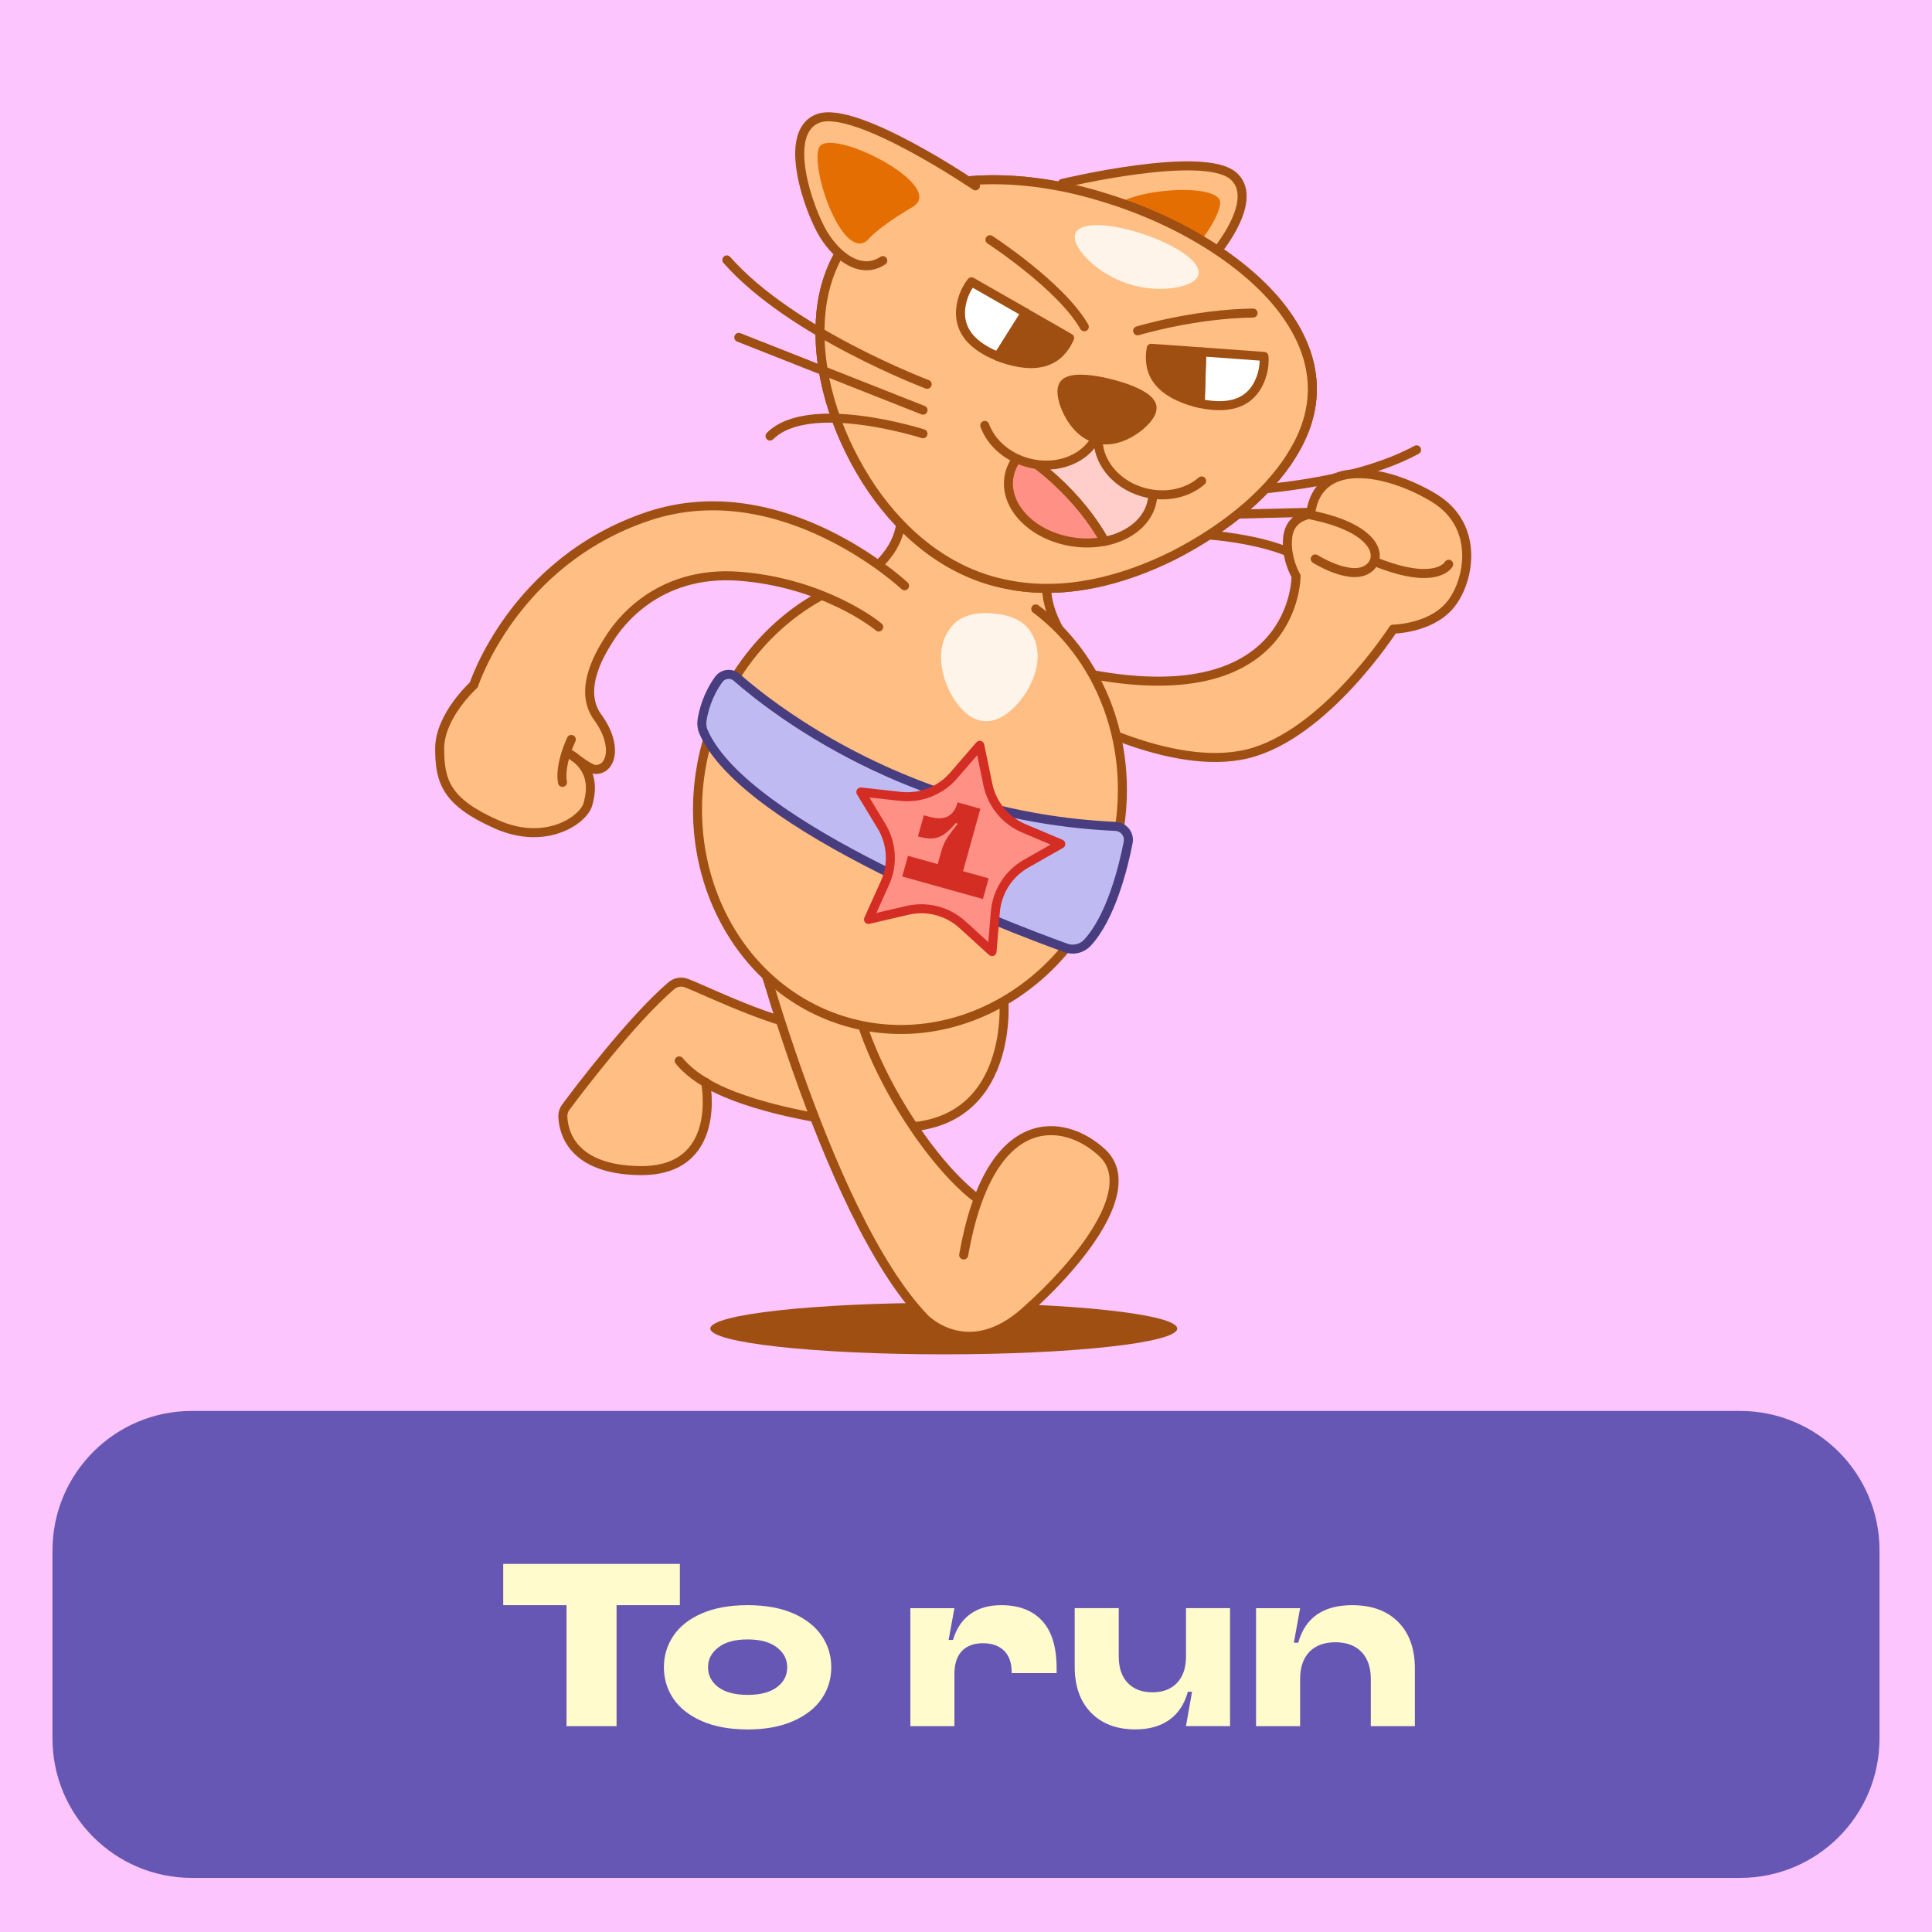 <?xml version="1.0" encoding="utf-8"?>
<!-- Generator: Adobe Illustrator 22.0.0, SVG Export Plug-In . SVG Version: 6.00 Build 0)  -->
<svg version="1.1" id="Layer_1" xmlns="http://www.w3.org/2000/svg" xmlns:xlink="http://www.w3.org/1999/xlink" x="0px" y="0px"
	 viewBox="0 0 3000 3000" style="enable-background:new 0 0 3000 3000;" xml:space="preserve">
<style type="text/css">
	.st0{fill:#FDC5FD;}
	.st1{fill:#A04F12;}
	.st2{fill:#FFBE83;stroke:#A04F12;stroke-width:14;stroke-linecap:round;stroke-linejoin:round;stroke-miterlimit:10;}
	.st3{fill:#6757B5;}
	.st4{opacity:0;fill:#FFE5D4;}
	.st5{fill:none;stroke:#A04F12;stroke-width:14;stroke-linecap:round;stroke-linejoin:round;stroke-miterlimit:10;}
	.st6{fill:#E56E03;}
	.st7{fill:#FFF4E9;}
	.st8{fill:#FFFFFF;stroke:#A04F12;stroke-width:14;stroke-linecap:round;stroke-linejoin:round;stroke-miterlimit:10;}
	.st9{fill:#A04F12;stroke:#A04F12;stroke-width:14;stroke-linecap:round;stroke-linejoin:round;stroke-miterlimit:10;}
	.st10{fill:#FFCECA;stroke:#A04F12;stroke-width:14;stroke-linecap:round;stroke-linejoin:round;stroke-miterlimit:10;}
	.st11{fill:#FF9085;stroke:#A04F12;stroke-width:14;stroke-linecap:round;stroke-linejoin:round;stroke-miterlimit:10;}
	.st12{fill:#FFFBCC;}
	.st13{fill:#BFBBF2;stroke:#483D7F;stroke-width:14;stroke-miterlimit:10;}
	.st14{fill:#FF9085;stroke:#D32D24;stroke-width:14;stroke-linecap:round;stroke-linejoin:round;stroke-miterlimit:10;}
	.st15{fill:#D32D24;}
</style>
<rect x="0" class="st0" width="3000" height="3000"/>
<ellipse class="st1" cx="1465.5" cy="2063" rx="362.5" ry="40"/>
<g>
	<path class="st2" d="M1558.8,1554c0,0,18.1,215.5-189.3,195.3s-273.8-68.5-273.8-68.5s28.2,138.9-102.7,136.9
		c-105.9-1.6-118.2-61.2-119-83.9c-0.2-5.2,1.4-10.3,4.5-14.5c19.6-26.4,102.5-136,164-188.7c6.4-5.5,15.3-7.1,23.2-4.1
		c36.5,13.9,159.6,76.4,230.9,73.1c86.6-4,125.3-122.1,125.3-122.1L1558.8,1554z"/>
	<path class="st2" d="M1496.4,1948.7c40.3-229.5,156.6-213.2,215-158.8c58.4,54.4-31.7,168.9-120.3,247.4
		c-88.6,78.5-155,10.1-155,10.1c-157.1-163.1-277.9-646.4-277.9-646.4s200.7,5,177.4,44.3c-57.2,96.1,82.4,342.3,183.1,416.8"/>
	<path class="st2" d="M1054.7,1647.3c0,0,15.1,19.4,41,33.5"/>
</g>
<path class="st3" d="M2702,2916H298c-119.5,0-216.5-96.9-216.5-216.5v-292.1c0-119.5,96.9-216.5,216.5-216.5H2702
	c119.5,0,216.5,96.9,216.5,216.5v292.1C2918.5,2819.1,2821.6,2916,2702,2916z"/>
<path class="st2" d="M1460.4,1056l221-28c-120.4-134.9-10.8-204.7-10.8-204.7l-140.4-36.4l-0.8-0.2L1389,750.2
	c0,0,61.8,114.3-109,173.7l179.6,131.9l-0.1,0.3l0.5-0.1l0.4,0.3L1460.4,1056z"/>
<path class="st4" d="M1247.6,1328.9c-20.1,14.4-40.2,51.7-3.9,116.2c36.3,64.4,124.5,153.6,162.1,120
	C1458.8,1517.8,1316.3,1279.6,1247.6,1328.9z"/>
<g>
	<g>
		<g>
			<path class="st5" d="M1882.6,764.2c0,0,199.7-1.8,317-65.7"/>
			<line class="st5" x1="2147.5" y1="792.7" x2="1875.7" y2="799.5"/>
			<path class="st5" d="M1864.7,829.9c0,0,164.3,6.7,196,75.2"/>
		</g>
		<path class="st2" d="M1649.6,284.8c0,0,218.9-52.6,265.6-11.6c46.6,41-39,140.4-71.4,165.4c-35.1,27-78.1,37-100.5,5.6"/>
		<path class="st6" d="M1773.5,422.2c0,0-5.7-21.6-47.2-73.1c-41.6-51.5,169.2-73,168.4-34.3
			C1893.7,352.6,1797.8,465.8,1773.5,422.2z"/>
		<g>
			<g>
				<path class="st2" d="M2013.7,693.2c-37.1,68.7-109.7,127-190,168.4c-80.9,40.7-172.6,63.8-260,45.9
					c-87.7-17-158.5-73.8-209.6-148c-50.2-74.2-83.7-166.7-80.6-254.8c2.6-88.2,45.2-158.7,123.3-196.2
					c77-37.7,195.4-40.4,320.4-0.9c125.2,38.6,226,107.2,276.4,175.6C2045,552.5,2051.4,624.5,2013.7,693.2z"/>
				<path class="st2" d="M2013.7,693.2c-37.1,68.7-109.7,127-190,168.4c-80.9,40.7-172.6,63.8-260,45.9
					c-87.7-17-158.5-73.8-209.6-148c-50.2-74.2-83.7-166.7-80.6-254.8c2.6-88.2,45.2-158.7,123.3-196.2
					c77-37.7,195.4-40.4,320.4-0.9c125.2,38.6,226,107.2,276.4,175.6C2045,552.5,2051.4,624.5,2013.7,693.2z"/>
			</g>
		</g>
		<g>
			<path class="st7" d="M1856.7,433.7c-8.1,8.3-24.9,12.9-43.8,14.4c-19.1,1.4-41-0.6-62.8-8c-21.8-7.3-40.5-18.9-54.9-31.6
				c-14.1-12.6-24.8-26.5-26.2-38c-1.5-11.5,7.4-18.9,26.1-20.6c18.5-1.7,48.3,2.8,80.6,13.7c32.3,10.8,58.8,25.3,72.5,37.8
				C1862.3,414.2,1864.9,425.4,1856.7,433.7z"/>
		</g>
		<g>
			<g>
				<g>
					<path class="st8" d="M1508.5,437.6c-5.2,6.5-9.3,14.1-12.5,22.7c-6.9,20.4-6.3,40.2,4.2,56.7c9.4,15.2,27,27.5,49.6,36.5
						l42.7-67.9L1508.5,437.6z"/>
					<path class="st9" d="M1624.2,561c16.8-5.6,29-18.6,36.7-36.1l-68.3-39.1l-42.7,67.9c2.1,0.8,4.2,1.7,6.4,2.4
						C1581.9,565,1605.9,567.4,1624.2,561z"/>
				</g>
			</g>
		</g>
		<g>
			<g>
				<g>
					<path class="st8" d="M1962.7,553.4c0.7,8.2-0.1,16.9-2.3,25.8c-5.6,20.8-17.2,36.9-35.1,44.7c-16.2,7.3-37.8,7.7-61.5,2.7
						l2.4-80.2L1962.7,553.4z"/>
					<path class="st9" d="M1797.9,591.2c-10.8-14.1-13.7-31.6-10.3-50.4l78.4,5.6l-2.4,80.2c-2.2-0.5-4.4-1-6.6-1.5
						C1830.8,618.1,1809.6,606.8,1797.9,591.2z"/>
				</g>
			</g>
		</g>
		<path class="st2" d="M1514.7,288.6c0,0-186.2-126.6-244.3-104.7s-13.2,145.1,8.3,180c23.2,37.7,59.9,62.2,92.1,40.8"/>
		<path class="st6" d="M1346.8,373.3c0,0,13-18.2,70-51.7c57.1-33.5-132.5-128.1-145.4-91.6C1259,265.6,1308.6,405.4,1346.8,373.3z"
			/>
		<g>
			<path class="st5" d="M1439.7,596.7c0,0-211.4-79.6-311.1-193.1"/>
			<line class="st5" x1="1147.2" y1="523.9" x2="1433.3" y2="636.9"/>
			<path class="st5" d="M1433.2,673.5c0,0-177.2-56.8-237.5,3.6"/>
		</g>
		<g>
			<path class="st10" d="M1690.7,675.6c-42.4-6.5-82,5.5-104.8,28.6c17.3,11.4,34.5,24.7,51.2,39.8c33.6,30.5,60.2,64,78.3,96.6
				c39.1-7.8,69-32.2,74-65C1796.4,729.8,1752.2,685,1690.7,675.6z"/>
			<path class="st11" d="M1637.1,743.9c-16.6-15.1-33.9-28.4-51.2-39.8c-10.3,10.4-17.1,23-19.3,37.3c-7,45.8,37.2,90.6,98.7,100
				c17.5,2.7,34.5,2.2,50-0.9C1697.3,808,1670.7,774.4,1637.1,743.9z"/>
		</g>
		<path class="st2" d="M1537.2,372.2c0,0,110.1,71.6,146.5,135.2"/>
		<path class="st2" d="M1766.5,513.7c0,0,87.2-26.4,179.3-27.6"/>
		<g>
			<path class="st2" d="M1707.3,665.5c-10.8,42.2-60,66.1-109.8,53.3c-33.4-8.5-58.6-31.4-68.4-58.2"/>
			<path class="st2" d="M1707.3,665.5c-10.8,42.2,20.8,86.8,70.7,99.5c33.4,8.5,66.5,0.6,87.9-18.2"/>
		</g>
		<path class="st1" d="M1643.3,619.7c3.7,16.7,12.2,32.6,22.1,44.5c10.1,12,21.9,20.2,36.2,24c14.3,3.6,28.6,2,43.2-3.6
			c14.4-5.7,29.4-15.5,40.7-28.4c11.1-12.9,14.5-26,4.3-37.6c-9.6-11.6-33.5-22-62.9-29.5c-29.4-7.5-55.3-9.8-69.4-4.3
			C1643,589.9,1639.8,603.1,1643.3,619.7z"/>
	</g>
</g>
<g>
	<path class="st12" d="M957.5,2680.4h-77.8v-187.9h-98.3v-64.1h274.3v64.1h-98.3V2680.4z"/>
	<path class="st12" d="M1089.8,2672.5c-19.6-8.6-34.3-20.2-44.1-34.7c-9.8-14.5-14.8-30.8-14.8-48.8s4.9-34.3,14.8-49
		c9.8-14.6,24.5-26.2,44.1-34.7c19.6-8.5,43.3-12.8,71.1-12.8c27.8,0,51.5,4.3,70.9,12.8c19.4,8.5,34.1,20.1,44.1,34.7
		c10,14.6,14.9,31,14.9,49s-5,34.3-14.9,48.8c-10,14.5-24.7,26.1-44.3,34.7c-19.6,8.6-43.1,13-70.7,13
		C1133,2685.4,1109.3,2681.1,1089.8,2672.5z M1206.6,2619.7c10.6-8,15.8-18.3,15.8-30.8c0-12.2-5.3-22.5-16-30.8
		c-10.7-8.3-25.9-12.4-45.5-12.4c-19.7,0-34.9,4.1-45.5,12.4c-10.7,8.3-16,18.5-16,30.8c0,12.5,5.3,22.7,15.8,30.8
		c10.6,8,25.8,12.1,45.7,12.1C1180.8,2631.8,1196,2627.8,1206.6,2619.7z"/>
	<path class="st12" d="M1413.6,2680.4v-183.2h68.4l-9,49.3h6.8c5.3-17.8,14.3-31.2,27-40.3c12.7-9.1,28.7-13.7,47.9-13.7
		c27.6,0,48.8,8.2,63.7,24.5c14.9,16.3,22.3,40.8,22.3,73.4v7.6h-69.8v-1.8c0-14.2-3.9-25.1-11.7-32.9c-7.8-7.8-18.8-11.7-32.9-11.7
		c-14.2,0-25.1,4.1-32.8,12.2c-7.7,8.2-11.5,20.2-11.5,36v80.6H1413.6z"/>
	<path class="st12" d="M1694.2,2659.5c-16.9-17.3-25.4-41-25.4-71.3v-91.1h68.4v75.2c0,17.5,4.6,31.1,13.9,40.9
		c9.2,9.7,22,14.6,38.3,14.6c16.3,0,29.1-4.9,38.3-14.6c9.2-9.7,13.9-23.3,13.9-40.9v-75.2h68.4v183.2h-68.4l9.4-53.3h-6.5
		c-5.3,19.2-14.9,33.7-28.8,43.6c-13.9,9.8-31.4,14.8-52.6,14.8C1734.1,2685.4,1711.1,2676.8,1694.2,2659.5z"/>
	<path class="st12" d="M1950.4,2680.4v-183.2h68.4l-9.7,53.6h6.8c10.8-38.9,38.8-58.3,83.9-58.3c30.2,0,54,8.7,71.3,26.1
		c17.3,17.4,25.9,41.6,25.9,72.5v89.3h-68.4v-73.1c0-18.2-4.9-32.3-14.6-42.3c-9.7-10-23.2-14.9-40.5-14.9s-30.7,5-40.3,14.9
		c-9.6,10-14.4,24.1-14.4,42.3v73.1H1950.4z"/>
</g>
<g>
	<path class="st2" d="M1651.7,1104.4c0,0,164.5,95.6,285.2,66.2c120.8-29.3,226.4-193.7,226.4-193.7s55.4-0.5,86.6-35.3
		c31.2-34.8,50-123.8-22.8-168.2s-181.5-65-192.1,25.3c0,0-31.4,2.1-35.4,34.9s12.9,60.9,12.9,60.9s1.9,211.5-316.5,153
		L1651.7,1104.4z"/>
	<path class="st2" d="M2042.3,867.9c0,0,51.4,32.4,79.2,17.1c27.8-15.3,21.1-63.4-84.2-85"/>
	<path class="st2" d="M2249.5,876.2c0,0-17.6,33.8-110.2-2.4"/>
</g>
<path class="st2" d="M1608.3,945.5c107.7,80.5,160.6,229.7,122,378.7c-49.7,191.6-232.1,310.1-407.3,264.7
	c-175.3-45.5-277-237.6-227.3-429.3c33.5-129,127.1-224.9,238.2-259.9c14.9-4.7,30-8.3,45.4-10.7"/>
<g>
	<path class="st7" d="M1608.4,1040.7c-5.6,21.9-18.1,41.8-32.4,56.5c-14.4,14.6-31.2,24.1-48.2,22.5c-17.1-1.3-32-13.5-43.8-30.3
		c-11.6-16.9-20.6-38.6-22.4-61.2c-1.9-22.6,4.4-43.1,18.5-58.1c13.9-14.9,36.6-19.9,61.8-17.6c25.3,2,46.7,10.7,57.9,27.8
		C1611.4,997.5,1614.1,1018.8,1608.4,1040.7z"/>
</g>
<g>
	<path class="st2" d="M1404.6,909.6c0,0-189.9-177.9-398.6-107.8s-270.3,261.7-270.3,261.7s-53.1,47.8-53,99.2
		c0.1,51.8,11.1,83,88.1,117.2c77,34.2,135.1-6.8,142-30.8c6.8-23.9,8.6-54.7-25.7-77c0,0,27.7,21.9,36.3,22.6
		c25.3,2.1,37.3-36.3,4.8-80.8c-32.5-44.5,6.8-104.3,18.8-123.2c12-18.8,71.8-106.1,201.9-95.8s212.1,75.3,215.5,78.7"/>
	<path class="st2" d="M887.1,1148.2c0,0-18.8,39.3-13.7,66.7"/>
</g>
<path class="st13" d="M1144,1051.9c55,48.3,268.4,216.8,588,231.3c12.9,0.6,22.3,12.4,19.8,25.1c-7.7,39.3-26.9,116.5-63.4,155.7
	c-8.5,9.1-21.8,12.2-33.5,7.9c-88.9-32.2-496.7-186.9-562.3-335c-2.6-5.8-3.4-12.2-2.5-18.4c2.1-13.5,8.3-39.4,26.1-63.6
	C1122.8,1045.9,1135.7,1044.5,1144,1051.9z"/>
<path class="st14" d="M1521.4,1157.3l12.5,60.7c6.3,30.6,27.3,56.2,56.2,68.4l57.1,24.1l-53.9,30.7c-27.2,15.5-45,43.4-47.7,74.6
	l-5.2,61.8l-45.8-41.7c-23.1-21.1-55.2-29.4-85.6-22.3l-60.4,14.1l25.5-56.5c12.9-28.5,10.9-61.5-5.3-88.3l-32.1-53.1l61.6,6.8
	c31.1,3.4,61.9-8.6,82.4-32.3L1521.4,1157.3z"/>
<g>
	<path class="st15" d="M1495.4,1352.8l39.8,11.1l-8.9,32.1L1401,1361l8.9-32.1l46.2,12.9l5.6-20.1c2.2-7.7,5.1-14.5,8.8-20.2
		c3.7-5.7,9.3-13.2,16.8-22.5l-3.3-0.9c-6.3,7.5-12.2,13.2-17.5,17c-5.4,3.8-11.1,6-17.2,6.7c-6.1,0.7-13.2-0.1-21.5-2.4l-2.4-0.7
		l9.1-32.8l8.7,2.4c23.2,6.5,37.7-0.6,43.4-21.3l0.3-1.1l35.4,9.9L1495.4,1352.8z"/>
</g>
</svg>
